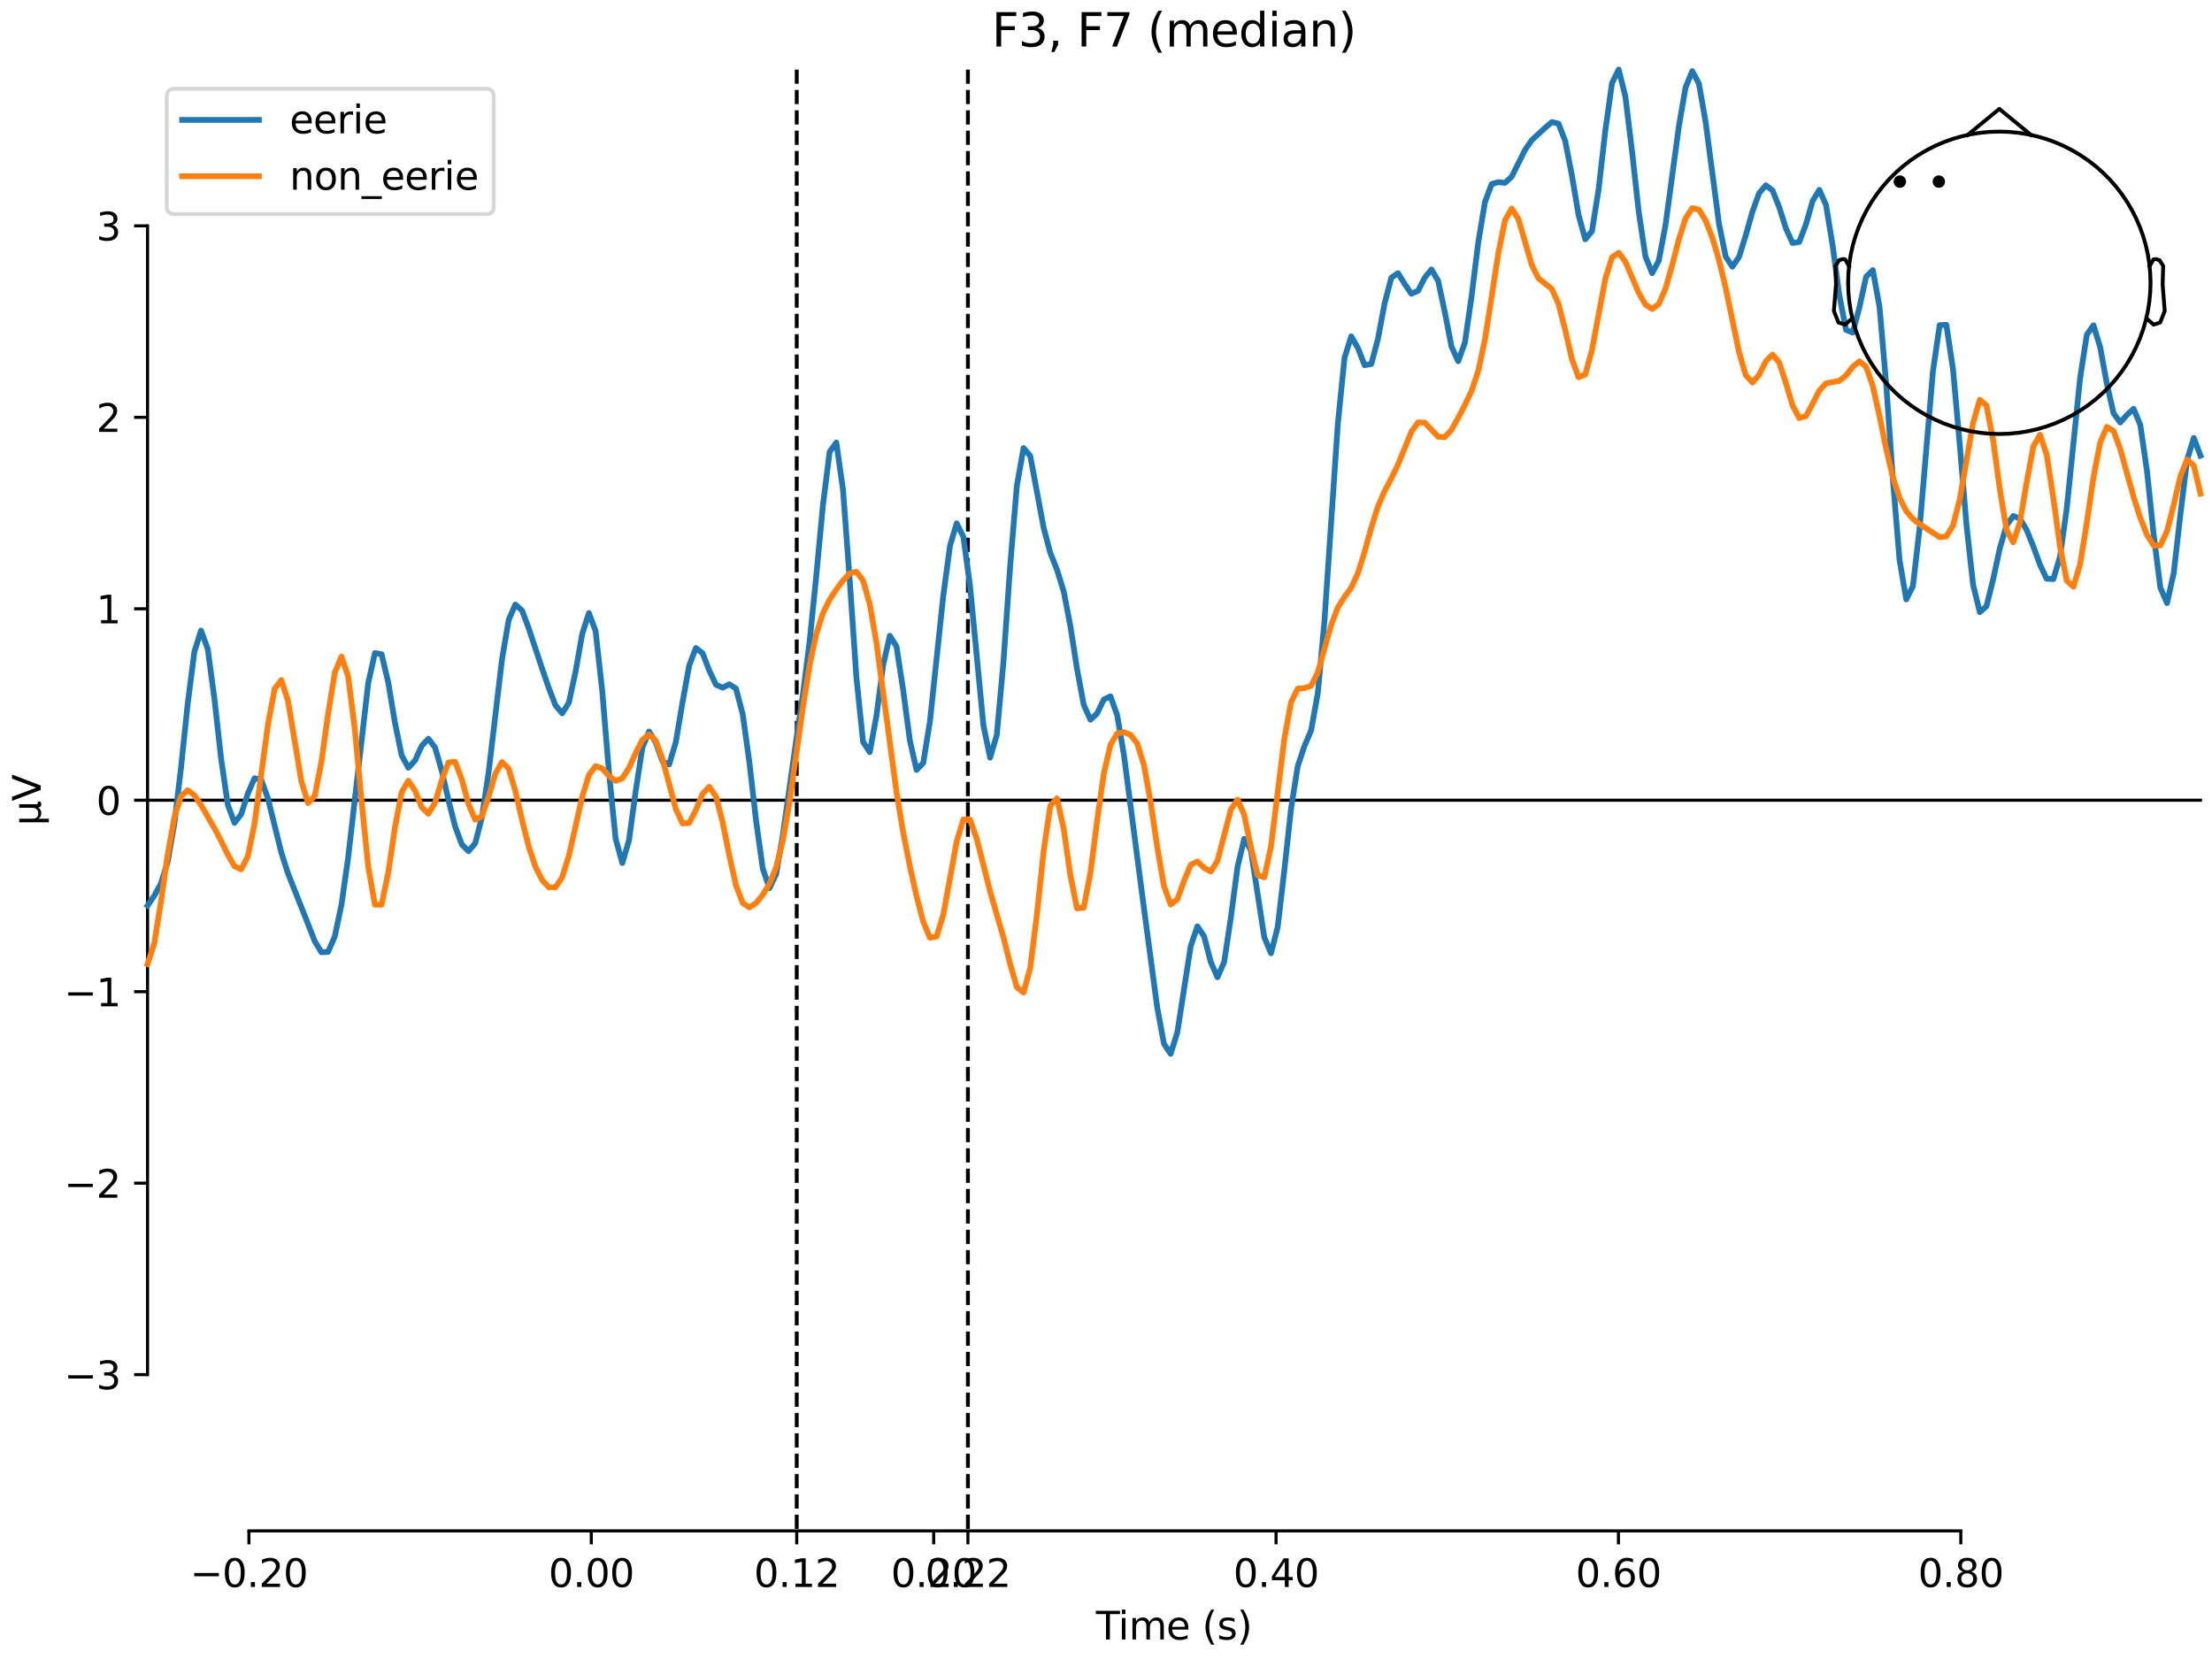 <?xml version="1.0" encoding="utf-8" standalone="no"?>
<!DOCTYPE svg PUBLIC "-//W3C//DTD SVG 1.1//EN"
  "http://www.w3.org/Graphics/SVG/1.1/DTD/svg11.dtd">
<svg xmlns:xlink="http://www.w3.org/1999/xlink" width="576pt" height="432pt" viewBox="0 0 576 432" xmlns="http://www.w3.org/2000/svg" version="1.1">
 <defs>
  <style type="text/css">*{stroke-linejoin: round; stroke-linecap: butt}</style>
 </defs>
 <g id="figure_1">
  <g id="patch_1">
   <path d="M 0 432 
L 576 432 
L 576 0 
L 0 0 
z
" style="fill: #ffffff"/>
  </g>
  <g id="axes_1">
   <g id="patch_2">
    <path d="M 38.421 398.644 
L 573 398.644 
L 573 18.118 
L 38.421 18.118 
L 38.421 398.644 
z
" style="fill: none; opacity: 0"/>
   </g>
   <g id="patch_3">
    <path d="M 38.421 357.949 
L 38.421 58.813 
" style="fill: none; stroke: #000000; stroke-width: 0.8; stroke-linejoin: miter; stroke-linecap: square"/>
   </g>
   <g id="LineCollection_1">
    <path d="M 207.466 18.118 
L 207.466 398.644 
" clip-path="url(#p94277543de)" style="fill: none; stroke-dasharray: 3.7,1.6; stroke-dashoffset: 0; stroke: #000000"/>
    <path d="M 252.043 18.118 
L 252.043 398.644 
" clip-path="url(#p94277543de)" style="fill: none; stroke-dasharray: 3.7,1.6; stroke-dashoffset: 0; stroke: #000000"/>
   </g>
   <g id="matplotlib.axis_1">
    <g id="xtick_1">
     <g id="line2d_1">
      <defs>
       <path id="mb643b3d553" d="M 0 0 
L 0 3.5 
" style="stroke: #000000; stroke-width: 0.8"/>
      </defs>
      <g>
       <use xlink:href="#mb643b3d553" x="64.819" y="398.644" style="stroke: #000000; stroke-width: 0.8"/>
      </g>
     </g>
     <g id="text_1">
      <!-- −0.20 -->
      <g transform="translate(49.496 413.242) scale(0.1 -0.1)">
       <defs>
        <path id="DejaVuSans-2212" d="M 678 2272 
L 4684 2272 
L 4684 1741 
L 678 1741 
L 678 2272 
z
" transform="scale(0.016)"/>
        <path id="DejaVuSans-30" d="M 2034 4250 
Q 1547 4250 1301 3770 
Q 1056 3291 1056 2328 
Q 1056 1369 1301 889 
Q 1547 409 2034 409 
Q 2525 409 2770 889 
Q 3016 1369 3016 2328 
Q 3016 3291 2770 3770 
Q 2525 4250 2034 4250 
z
M 2034 4750 
Q 2819 4750 3233 4129 
Q 3647 3509 3647 2328 
Q 3647 1150 3233 529 
Q 2819 -91 2034 -91 
Q 1250 -91 836 529 
Q 422 1150 422 2328 
Q 422 3509 836 4129 
Q 1250 4750 2034 4750 
z
" transform="scale(0.016)"/>
        <path id="DejaVuSans-2e" d="M 684 794 
L 1344 794 
L 1344 0 
L 684 0 
L 684 794 
z
" transform="scale(0.016)"/>
        <path id="DejaVuSans-32" d="M 1228 531 
L 3431 531 
L 3431 0 
L 469 0 
L 469 531 
Q 828 903 1448 1529 
Q 2069 2156 2228 2338 
Q 2531 2678 2651 2914 
Q 2772 3150 2772 3378 
Q 2772 3750 2511 3984 
Q 2250 4219 1831 4219 
Q 1534 4219 1204 4116 
Q 875 4013 500 3803 
L 500 4441 
Q 881 4594 1212 4672 
Q 1544 4750 1819 4750 
Q 2544 4750 2975 4387 
Q 3406 4025 3406 3419 
Q 3406 3131 3298 2873 
Q 3191 2616 2906 2266 
Q 2828 2175 2409 1742 
Q 1991 1309 1228 531 
z
" transform="scale(0.016)"/>
       </defs>
       <use xlink:href="#DejaVuSans-2212"/>
       <use xlink:href="#DejaVuSans-30" transform="translate(83.789 0)"/>
       <use xlink:href="#DejaVuSans-2e" transform="translate(147.412 0)"/>
       <use xlink:href="#DejaVuSans-32" transform="translate(179.199 0)"/>
       <use xlink:href="#DejaVuSans-30" transform="translate(242.822 0)"/>
      </g>
     </g>
    </g>
    <g id="xtick_2">
     <g id="line2d_2">
      <g>
       <use xlink:href="#mb643b3d553" x="153.973" y="398.644" style="stroke: #000000; stroke-width: 0.8"/>
      </g>
     </g>
     <g id="text_2">
      <!-- 0.00 -->
      <g transform="translate(142.84 413.242) scale(0.1 -0.1)">
       <use xlink:href="#DejaVuSans-30"/>
       <use xlink:href="#DejaVuSans-2e" transform="translate(63.623 0)"/>
       <use xlink:href="#DejaVuSans-30" transform="translate(95.41 0)"/>
       <use xlink:href="#DejaVuSans-30" transform="translate(159.033 0)"/>
      </g>
     </g>
    </g>
    <g id="xtick_3">
     <g id="line2d_3">
      <g>
       <use xlink:href="#mb643b3d553" x="207.466" y="398.644" style="stroke: #000000; stroke-width: 0.8"/>
      </g>
     </g>
     <g id="text_3">
      <!-- 0.12 -->
      <g transform="translate(196.333 413.242) scale(0.1 -0.1)">
       <defs>
        <path id="DejaVuSans-31" d="M 794 531 
L 1825 531 
L 1825 4091 
L 703 3866 
L 703 4441 
L 1819 4666 
L 2450 4666 
L 2450 531 
L 3481 531 
L 3481 0 
L 794 0 
L 794 531 
z
" transform="scale(0.016)"/>
       </defs>
       <use xlink:href="#DejaVuSans-30"/>
       <use xlink:href="#DejaVuSans-2e" transform="translate(63.623 0)"/>
       <use xlink:href="#DejaVuSans-31" transform="translate(95.41 0)"/>
       <use xlink:href="#DejaVuSans-32" transform="translate(159.033 0)"/>
      </g>
     </g>
    </g>
    <g id="xtick_4">
     <g id="line2d_4">
      <g>
       <use xlink:href="#mb643b3d553" x="243.128" y="398.644" style="stroke: #000000; stroke-width: 0.8"/>
      </g>
     </g>
     <g id="text_4">
      <!-- 0.20 -->
      <g transform="translate(231.995 413.242) scale(0.1 -0.1)">
       <use xlink:href="#DejaVuSans-30"/>
       <use xlink:href="#DejaVuSans-2e" transform="translate(63.623 0)"/>
       <use xlink:href="#DejaVuSans-32" transform="translate(95.41 0)"/>
       <use xlink:href="#DejaVuSans-30" transform="translate(159.033 0)"/>
      </g>
     </g>
    </g>
    <g id="xtick_5">
     <g id="line2d_5">
      <g>
       <use xlink:href="#mb643b3d553" x="252.043" y="398.644" style="stroke: #000000; stroke-width: 0.8"/>
      </g>
     </g>
     <g id="text_5">
      <!-- 0.22 -->
      <g transform="translate(240.91 413.242) scale(0.1 -0.1)">
       <use xlink:href="#DejaVuSans-30"/>
       <use xlink:href="#DejaVuSans-2e" transform="translate(63.623 0)"/>
       <use xlink:href="#DejaVuSans-32" transform="translate(95.41 0)"/>
       <use xlink:href="#DejaVuSans-32" transform="translate(159.033 0)"/>
      </g>
     </g>
    </g>
    <g id="xtick_6">
     <g id="line2d_6">
      <g>
       <use xlink:href="#mb643b3d553" x="332.282" y="398.644" style="stroke: #000000; stroke-width: 0.8"/>
      </g>
     </g>
     <g id="text_6">
      <!-- 0.40 -->
      <g transform="translate(321.15 413.242) scale(0.1 -0.1)">
       <defs>
        <path id="DejaVuSans-34" d="M 2419 4116 
L 825 1625 
L 2419 1625 
L 2419 4116 
z
M 2253 4666 
L 3047 4666 
L 3047 1625 
L 3713 1625 
L 3713 1100 
L 3047 1100 
L 3047 0 
L 2419 0 
L 2419 1100 
L 313 1100 
L 313 1709 
L 2253 4666 
z
" transform="scale(0.016)"/>
       </defs>
       <use xlink:href="#DejaVuSans-30"/>
       <use xlink:href="#DejaVuSans-2e" transform="translate(63.623 0)"/>
       <use xlink:href="#DejaVuSans-34" transform="translate(95.41 0)"/>
       <use xlink:href="#DejaVuSans-30" transform="translate(159.033 0)"/>
      </g>
     </g>
    </g>
    <g id="xtick_7">
     <g id="line2d_7">
      <g>
       <use xlink:href="#mb643b3d553" x="421.437" y="398.644" style="stroke: #000000; stroke-width: 0.8"/>
      </g>
     </g>
     <g id="text_7">
      <!-- 0.60 -->
      <g transform="translate(410.304 413.242) scale(0.1 -0.1)">
       <defs>
        <path id="DejaVuSans-36" d="M 2113 2584 
Q 1688 2584 1439 2293 
Q 1191 2003 1191 1497 
Q 1191 994 1439 701 
Q 1688 409 2113 409 
Q 2538 409 2786 701 
Q 3034 994 3034 1497 
Q 3034 2003 2786 2293 
Q 2538 2584 2113 2584 
z
M 3366 4563 
L 3366 3988 
Q 3128 4100 2886 4159 
Q 2644 4219 2406 4219 
Q 1781 4219 1451 3797 
Q 1122 3375 1075 2522 
Q 1259 2794 1537 2939 
Q 1816 3084 2150 3084 
Q 2853 3084 3261 2657 
Q 3669 2231 3669 1497 
Q 3669 778 3244 343 
Q 2819 -91 2113 -91 
Q 1303 -91 875 529 
Q 447 1150 447 2328 
Q 447 3434 972 4092 
Q 1497 4750 2381 4750 
Q 2619 4750 2861 4703 
Q 3103 4656 3366 4563 
z
" transform="scale(0.016)"/>
       </defs>
       <use xlink:href="#DejaVuSans-30"/>
       <use xlink:href="#DejaVuSans-2e" transform="translate(63.623 0)"/>
       <use xlink:href="#DejaVuSans-36" transform="translate(95.41 0)"/>
       <use xlink:href="#DejaVuSans-30" transform="translate(159.033 0)"/>
      </g>
     </g>
    </g>
    <g id="xtick_8">
     <g id="line2d_8">
      <g>
       <use xlink:href="#mb643b3d553" x="510.592" y="398.644" style="stroke: #000000; stroke-width: 0.8"/>
      </g>
     </g>
     <g id="text_8">
      <!-- 0.80 -->
      <g transform="translate(499.459 413.242) scale(0.1 -0.1)">
       <defs>
        <path id="DejaVuSans-38" d="M 2034 2216 
Q 1584 2216 1326 1975 
Q 1069 1734 1069 1313 
Q 1069 891 1326 650 
Q 1584 409 2034 409 
Q 2484 409 2743 651 
Q 3003 894 3003 1313 
Q 3003 1734 2745 1975 
Q 2488 2216 2034 2216 
z
M 1403 2484 
Q 997 2584 770 2862 
Q 544 3141 544 3541 
Q 544 4100 942 4425 
Q 1341 4750 2034 4750 
Q 2731 4750 3128 4425 
Q 3525 4100 3525 3541 
Q 3525 3141 3298 2862 
Q 3072 2584 2669 2484 
Q 3125 2378 3379 2068 
Q 3634 1759 3634 1313 
Q 3634 634 3220 271 
Q 2806 -91 2034 -91 
Q 1263 -91 848 271 
Q 434 634 434 1313 
Q 434 1759 690 2068 
Q 947 2378 1403 2484 
z
M 1172 3481 
Q 1172 3119 1398 2916 
Q 1625 2713 2034 2713 
Q 2441 2713 2670 2916 
Q 2900 3119 2900 3481 
Q 2900 3844 2670 4047 
Q 2441 4250 2034 4250 
Q 1625 4250 1398 4047 
Q 1172 3844 1172 3481 
z
" transform="scale(0.016)"/>
       </defs>
       <use xlink:href="#DejaVuSans-30"/>
       <use xlink:href="#DejaVuSans-2e" transform="translate(63.623 0)"/>
       <use xlink:href="#DejaVuSans-38" transform="translate(95.41 0)"/>
       <use xlink:href="#DejaVuSans-30" transform="translate(159.033 0)"/>
      </g>
     </g>
    </g>
    <g id="text_9">
     <!-- Time (s) -->
     <g transform="translate(285.381 426.92) scale(0.1 -0.1)">
      <defs>
       <path id="DejaVuSans-54" d="M -19 4666 
L 3928 4666 
L 3928 4134 
L 2272 4134 
L 2272 0 
L 1638 0 
L 1638 4134 
L -19 4134 
L -19 4666 
z
" transform="scale(0.016)"/>
       <path id="DejaVuSans-69" d="M 603 3500 
L 1178 3500 
L 1178 0 
L 603 0 
L 603 3500 
z
M 603 4863 
L 1178 4863 
L 1178 4134 
L 603 4134 
L 603 4863 
z
" transform="scale(0.016)"/>
       <path id="DejaVuSans-6d" d="M 3328 2828 
Q 3544 3216 3844 3400 
Q 4144 3584 4550 3584 
Q 5097 3584 5394 3201 
Q 5691 2819 5691 2113 
L 5691 0 
L 5113 0 
L 5113 2094 
Q 5113 2597 4934 2840 
Q 4756 3084 4391 3084 
Q 3944 3084 3684 2787 
Q 3425 2491 3425 1978 
L 3425 0 
L 2847 0 
L 2847 2094 
Q 2847 2600 2669 2842 
Q 2491 3084 2119 3084 
Q 1678 3084 1418 2786 
Q 1159 2488 1159 1978 
L 1159 0 
L 581 0 
L 581 3500 
L 1159 3500 
L 1159 2956 
Q 1356 3278 1631 3431 
Q 1906 3584 2284 3584 
Q 2666 3584 2933 3390 
Q 3200 3197 3328 2828 
z
" transform="scale(0.016)"/>
       <path id="DejaVuSans-65" d="M 3597 1894 
L 3597 1613 
L 953 1613 
Q 991 1019 1311 708 
Q 1631 397 2203 397 
Q 2534 397 2845 478 
Q 3156 559 3463 722 
L 3463 178 
Q 3153 47 2828 -22 
Q 2503 -91 2169 -91 
Q 1331 -91 842 396 
Q 353 884 353 1716 
Q 353 2575 817 3079 
Q 1281 3584 2069 3584 
Q 2775 3584 3186 3129 
Q 3597 2675 3597 1894 
z
M 3022 2063 
Q 3016 2534 2758 2815 
Q 2500 3097 2075 3097 
Q 1594 3097 1305 2825 
Q 1016 2553 972 2059 
L 3022 2063 
z
" transform="scale(0.016)"/>
       <path id="DejaVuSans-20" transform="scale(0.016)"/>
       <path id="DejaVuSans-28" d="M 1984 4856 
Q 1566 4138 1362 3434 
Q 1159 2731 1159 2009 
Q 1159 1288 1364 580 
Q 1569 -128 1984 -844 
L 1484 -844 
Q 1016 -109 783 600 
Q 550 1309 550 2009 
Q 550 2706 781 3412 
Q 1013 4119 1484 4856 
L 1984 4856 
z
" transform="scale(0.016)"/>
       <path id="DejaVuSans-73" d="M 2834 3397 
L 2834 2853 
Q 2591 2978 2328 3040 
Q 2066 3103 1784 3103 
Q 1356 3103 1142 2972 
Q 928 2841 928 2578 
Q 928 2378 1081 2264 
Q 1234 2150 1697 2047 
L 1894 2003 
Q 2506 1872 2764 1633 
Q 3022 1394 3022 966 
Q 3022 478 2636 193 
Q 2250 -91 1575 -91 
Q 1294 -91 989 -36 
Q 684 19 347 128 
L 347 722 
Q 666 556 975 473 
Q 1284 391 1588 391 
Q 1994 391 2212 530 
Q 2431 669 2431 922 
Q 2431 1156 2273 1281 
Q 2116 1406 1581 1522 
L 1381 1569 
Q 847 1681 609 1914 
Q 372 2147 372 2553 
Q 372 3047 722 3315 
Q 1072 3584 1716 3584 
Q 2034 3584 2315 3537 
Q 2597 3491 2834 3397 
z
" transform="scale(0.016)"/>
       <path id="DejaVuSans-29" d="M 513 4856 
L 1013 4856 
Q 1481 4119 1714 3412 
Q 1947 2706 1947 2009 
Q 1947 1309 1714 600 
Q 1481 -109 1013 -844 
L 513 -844 
Q 928 -128 1133 580 
Q 1338 1288 1338 2009 
Q 1338 2731 1133 3434 
Q 928 4138 513 4856 
z
" transform="scale(0.016)"/>
      </defs>
      <use xlink:href="#DejaVuSans-54"/>
      <use xlink:href="#DejaVuSans-69" transform="translate(57.959 0)"/>
      <use xlink:href="#DejaVuSans-6d" transform="translate(85.742 0)"/>
      <use xlink:href="#DejaVuSans-65" transform="translate(183.154 0)"/>
      <use xlink:href="#DejaVuSans-20" transform="translate(244.678 0)"/>
      <use xlink:href="#DejaVuSans-28" transform="translate(276.465 0)"/>
      <use xlink:href="#DejaVuSans-73" transform="translate(315.479 0)"/>
      <use xlink:href="#DejaVuSans-29" transform="translate(367.578 0)"/>
     </g>
    </g>
   </g>
   <g id="matplotlib.axis_2">
    <g id="ytick_1">
     <g id="line2d_9">
      <defs>
       <path id="m85f569d3a5" d="M 0 0 
L -3.5 0 
" style="stroke: #000000; stroke-width: 0.8"/>
      </defs>
      <g>
       <use xlink:href="#m85f569d3a5" x="38.421" y="357.949" style="stroke: #000000; stroke-width: 0.8"/>
      </g>
     </g>
     <g id="text_10">
      <!-- −3 -->
      <g transform="translate(16.678 361.748) scale(0.1 -0.1)">
       <defs>
        <path id="DejaVuSans-33" d="M 2597 2516 
Q 3050 2419 3304 2112 
Q 3559 1806 3559 1356 
Q 3559 666 3084 287 
Q 2609 -91 1734 -91 
Q 1441 -91 1130 -33 
Q 819 25 488 141 
L 488 750 
Q 750 597 1062 519 
Q 1375 441 1716 441 
Q 2309 441 2620 675 
Q 2931 909 2931 1356 
Q 2931 1769 2642 2001 
Q 2353 2234 1838 2234 
L 1294 2234 
L 1294 2753 
L 1863 2753 
Q 2328 2753 2575 2939 
Q 2822 3125 2822 3475 
Q 2822 3834 2567 4026 
Q 2313 4219 1838 4219 
Q 1578 4219 1281 4162 
Q 984 4106 628 3988 
L 628 4550 
Q 988 4650 1302 4700 
Q 1616 4750 1894 4750 
Q 2613 4750 3031 4423 
Q 3450 4097 3450 3541 
Q 3450 3153 3228 2886 
Q 3006 2619 2597 2516 
z
" transform="scale(0.016)"/>
       </defs>
       <use xlink:href="#DejaVuSans-2212"/>
       <use xlink:href="#DejaVuSans-33" transform="translate(83.789 0)"/>
      </g>
     </g>
    </g>
    <g id="ytick_2">
     <g id="line2d_10">
      <g>
       <use xlink:href="#m85f569d3a5" x="38.421" y="308.093" style="stroke: #000000; stroke-width: 0.8"/>
      </g>
     </g>
     <g id="text_11">
      <!-- −2 -->
      <g transform="translate(16.678 311.892) scale(0.1 -0.1)">
       <use xlink:href="#DejaVuSans-2212"/>
       <use xlink:href="#DejaVuSans-32" transform="translate(83.789 0)"/>
      </g>
     </g>
    </g>
    <g id="ytick_3">
     <g id="line2d_11">
      <g>
       <use xlink:href="#m85f569d3a5" x="38.421" y="258.237" style="stroke: #000000; stroke-width: 0.8"/>
      </g>
     </g>
     <g id="text_12">
      <!-- −1 -->
      <g transform="translate(16.678 262.036) scale(0.1 -0.1)">
       <use xlink:href="#DejaVuSans-2212"/>
       <use xlink:href="#DejaVuSans-31" transform="translate(83.789 0)"/>
      </g>
     </g>
    </g>
    <g id="ytick_4">
     <g id="line2d_12">
      <g>
       <use xlink:href="#m85f569d3a5" x="38.421" y="208.381" style="stroke: #000000; stroke-width: 0.8"/>
      </g>
     </g>
     <g id="text_13">
      <!-- 0 -->
      <g transform="translate(25.058 212.18) scale(0.1 -0.1)">
       <use xlink:href="#DejaVuSans-30"/>
      </g>
     </g>
    </g>
    <g id="ytick_5">
     <g id="line2d_13">
      <g>
       <use xlink:href="#m85f569d3a5" x="38.421" y="158.525" style="stroke: #000000; stroke-width: 0.8"/>
      </g>
     </g>
     <g id="text_14">
      <!-- 1 -->
      <g transform="translate(25.058 162.324) scale(0.1 -0.1)">
       <use xlink:href="#DejaVuSans-31"/>
      </g>
     </g>
    </g>
    <g id="ytick_6">
     <g id="line2d_14">
      <g>
       <use xlink:href="#m85f569d3a5" x="38.421" y="108.669" style="stroke: #000000; stroke-width: 0.8"/>
      </g>
     </g>
     <g id="text_15">
      <!-- 2 -->
      <g transform="translate(25.058 112.468) scale(0.1 -0.1)">
       <use xlink:href="#DejaVuSans-32"/>
      </g>
     </g>
    </g>
    <g id="ytick_7">
     <g id="line2d_15">
      <g>
       <use xlink:href="#m85f569d3a5" x="38.421" y="58.813" style="stroke: #000000; stroke-width: 0.8"/>
      </g>
     </g>
     <g id="text_16">
      <!-- 3 -->
      <g transform="translate(25.058 62.612) scale(0.1 -0.1)">
       <use xlink:href="#DejaVuSans-33"/>
      </g>
     </g>
    </g>
    <g id="text_17">
     <!-- µV -->
     <g transform="translate(10.599 214.982) rotate(-90) scale(0.1 -0.1)">
      <defs>
       <path id="DejaVuSans-b5" d="M 544 -1331 
L 544 3500 
L 1119 3500 
L 1119 1325 
Q 1119 872 1334 640 
Q 1550 409 1972 409 
Q 2434 409 2667 671 
Q 2900 934 2900 1459 
L 2900 3500 
L 3475 3500 
L 3475 806 
Q 3475 619 3529 530 
Q 3584 441 3700 441 
Q 3728 441 3778 458 
Q 3828 475 3916 513 
L 3916 50 
Q 3788 -22 3673 -56 
Q 3559 -91 3450 -91 
Q 3234 -91 3106 31 
Q 2978 153 2931 403 
Q 2775 156 2548 32 
Q 2322 -91 2016 -91 
Q 1697 -91 1473 31 
Q 1250 153 1119 397 
L 1119 -1331 
L 544 -1331 
z
" transform="scale(0.016)"/>
       <path id="DejaVuSans-56" d="M 1831 0 
L 50 4666 
L 709 4666 
L 2188 738 
L 3669 4666 
L 4325 4666 
L 2547 0 
L 1831 0 
z
" transform="scale(0.016)"/>
      </defs>
      <use xlink:href="#DejaVuSans-b5"/>
      <use xlink:href="#DejaVuSans-56" transform="translate(63.623 0)"/>
     </g>
    </g>
   </g>
   <g id="patch_4">
    <path d="M 64.819 398.644 
L 510.592 398.644 
" style="fill: none; stroke: #000000; stroke-width: 0.8; stroke-linejoin: miter; stroke-linecap: square"/>
   </g>
   <g id="patch_5">
    <path d="M 38.421 208.381 
L 573 208.381 
" style="fill: none; stroke: #000000; stroke-width: 0.8; stroke-linejoin: miter; stroke-linecap: square"/>
   </g>
   <g id="text_18">
    <!-- F3, F7 (median) -->
    <g transform="translate(258.279 12.118) scale(0.12 -0.12)">
     <defs>
      <path id="DejaVuSans-46" d="M 628 4666 
L 3309 4666 
L 3309 4134 
L 1259 4134 
L 1259 2759 
L 3109 2759 
L 3109 2228 
L 1259 2228 
L 1259 0 
L 628 0 
L 628 4666 
z
" transform="scale(0.016)"/>
      <path id="DejaVuSans-2c" d="M 750 794 
L 1409 794 
L 1409 256 
L 897 -744 
L 494 -744 
L 750 256 
L 750 794 
z
" transform="scale(0.016)"/>
      <path id="DejaVuSans-37" d="M 525 4666 
L 3525 4666 
L 3525 4397 
L 1831 0 
L 1172 0 
L 2766 4134 
L 525 4134 
L 525 4666 
z
" transform="scale(0.016)"/>
      <path id="DejaVuSans-64" d="M 2906 2969 
L 2906 4863 
L 3481 4863 
L 3481 0 
L 2906 0 
L 2906 525 
Q 2725 213 2448 61 
Q 2172 -91 1784 -91 
Q 1150 -91 751 415 
Q 353 922 353 1747 
Q 353 2572 751 3078 
Q 1150 3584 1784 3584 
Q 2172 3584 2448 3432 
Q 2725 3281 2906 2969 
z
M 947 1747 
Q 947 1113 1208 752 
Q 1469 391 1925 391 
Q 2381 391 2643 752 
Q 2906 1113 2906 1747 
Q 2906 2381 2643 2742 
Q 2381 3103 1925 3103 
Q 1469 3103 1208 2742 
Q 947 2381 947 1747 
z
" transform="scale(0.016)"/>
      <path id="DejaVuSans-61" d="M 2194 1759 
Q 1497 1759 1228 1600 
Q 959 1441 959 1056 
Q 959 750 1161 570 
Q 1363 391 1709 391 
Q 2188 391 2477 730 
Q 2766 1069 2766 1631 
L 2766 1759 
L 2194 1759 
z
M 3341 1997 
L 3341 0 
L 2766 0 
L 2766 531 
Q 2569 213 2275 61 
Q 1981 -91 1556 -91 
Q 1019 -91 701 211 
Q 384 513 384 1019 
Q 384 1609 779 1909 
Q 1175 2209 1959 2209 
L 2766 2209 
L 2766 2266 
Q 2766 2663 2505 2880 
Q 2244 3097 1772 3097 
Q 1472 3097 1187 3025 
Q 903 2953 641 2809 
L 641 3341 
Q 956 3463 1253 3523 
Q 1550 3584 1831 3584 
Q 2591 3584 2966 3190 
Q 3341 2797 3341 1997 
z
" transform="scale(0.016)"/>
      <path id="DejaVuSans-6e" d="M 3513 2113 
L 3513 0 
L 2938 0 
L 2938 2094 
Q 2938 2591 2744 2837 
Q 2550 3084 2163 3084 
Q 1697 3084 1428 2787 
Q 1159 2491 1159 1978 
L 1159 0 
L 581 0 
L 581 3500 
L 1159 3500 
L 1159 2956 
Q 1366 3272 1645 3428 
Q 1925 3584 2291 3584 
Q 2894 3584 3203 3211 
Q 3513 2838 3513 2113 
z
" transform="scale(0.016)"/>
     </defs>
     <use xlink:href="#DejaVuSans-46"/>
     <use xlink:href="#DejaVuSans-33" transform="translate(57.52 0)"/>
     <use xlink:href="#DejaVuSans-2c" transform="translate(121.143 0)"/>
     <use xlink:href="#DejaVuSans-20" transform="translate(152.93 0)"/>
     <use xlink:href="#DejaVuSans-46" transform="translate(184.717 0)"/>
     <use xlink:href="#DejaVuSans-37" transform="translate(242.236 0)"/>
     <use xlink:href="#DejaVuSans-20" transform="translate(305.859 0)"/>
     <use xlink:href="#DejaVuSans-28" transform="translate(337.646 0)"/>
     <use xlink:href="#DejaVuSans-6d" transform="translate(376.66 0)"/>
     <use xlink:href="#DejaVuSans-65" transform="translate(474.072 0)"/>
     <use xlink:href="#DejaVuSans-64" transform="translate(535.596 0)"/>
     <use xlink:href="#DejaVuSans-69" transform="translate(599.072 0)"/>
     <use xlink:href="#DejaVuSans-61" transform="translate(626.855 0)"/>
     <use xlink:href="#DejaVuSans-6e" transform="translate(688.135 0)"/>
     <use xlink:href="#DejaVuSans-29" transform="translate(751.514 0)"/>
    </g>
   </g>
   <g id="legend_1">
    <g id="patch_6">
     <path d="M 45.421 55.753 
L 126.563 55.753 
Q 128.563 55.753 128.563 53.753 
L 128.563 25.118 
Q 128.563 23.118 126.563 23.118 
L 45.421 23.118 
Q 43.421 23.118 43.421 25.118 
L 43.421 53.753 
Q 43.421 55.753 45.421 55.753 
z
" style="fill: #ffffff; opacity: 0.8; stroke: #cccccc; stroke-linejoin: miter"/>
    </g>
    <g id="line2d_16">
     <path d="M 47.421 31.217 
L 57.421 31.217 
L 67.421 31.217 
" style="fill: none; stroke: #1f77b4; stroke-width: 1.5; stroke-linecap: square"/>
    </g>
    <g id="text_19">
     <!-- eerie -->
     <g transform="translate(75.421 34.717) scale(0.1 -0.1)">
      <defs>
       <path id="DejaVuSans-72" d="M 2631 2963 
Q 2534 3019 2420 3045 
Q 2306 3072 2169 3072 
Q 1681 3072 1420 2755 
Q 1159 2438 1159 1844 
L 1159 0 
L 581 0 
L 581 3500 
L 1159 3500 
L 1159 2956 
Q 1341 3275 1631 3429 
Q 1922 3584 2338 3584 
Q 2397 3584 2469 3576 
Q 2541 3569 2628 3553 
L 2631 2963 
z
" transform="scale(0.016)"/>
      </defs>
      <use xlink:href="#DejaVuSans-65"/>
      <use xlink:href="#DejaVuSans-65" transform="translate(61.523 0)"/>
      <use xlink:href="#DejaVuSans-72" transform="translate(123.047 0)"/>
      <use xlink:href="#DejaVuSans-69" transform="translate(164.16 0)"/>
      <use xlink:href="#DejaVuSans-65" transform="translate(191.943 0)"/>
     </g>
    </g>
    <g id="line2d_17">
     <path d="M 47.421 45.895 
L 57.421 45.895 
L 67.421 45.895 
" style="fill: none; stroke: #ff7f0e; stroke-width: 1.5; stroke-linecap: square"/>
    </g>
    <g id="text_20">
     <!-- non_eerie -->
     <g transform="translate(75.421 49.395) scale(0.1 -0.1)">
      <defs>
       <path id="DejaVuSans-6f" d="M 1959 3097 
Q 1497 3097 1228 2736 
Q 959 2375 959 1747 
Q 959 1119 1226 758 
Q 1494 397 1959 397 
Q 2419 397 2687 759 
Q 2956 1122 2956 1747 
Q 2956 2369 2687 2733 
Q 2419 3097 1959 3097 
z
M 1959 3584 
Q 2709 3584 3137 3096 
Q 3566 2609 3566 1747 
Q 3566 888 3137 398 
Q 2709 -91 1959 -91 
Q 1206 -91 779 398 
Q 353 888 353 1747 
Q 353 2609 779 3096 
Q 1206 3584 1959 3584 
z
" transform="scale(0.016)"/>
       <path id="DejaVuSans-5f" d="M 3263 -1063 
L 3263 -1509 
L -63 -1509 
L -63 -1063 
L 3263 -1063 
z
" transform="scale(0.016)"/>
      </defs>
      <use xlink:href="#DejaVuSans-6e"/>
      <use xlink:href="#DejaVuSans-6f" transform="translate(63.379 0)"/>
      <use xlink:href="#DejaVuSans-6e" transform="translate(124.561 0)"/>
      <use xlink:href="#DejaVuSans-5f" transform="translate(187.939 0)"/>
      <use xlink:href="#DejaVuSans-65" transform="translate(237.939 0)"/>
      <use xlink:href="#DejaVuSans-65" transform="translate(299.463 0)"/>
      <use xlink:href="#DejaVuSans-72" transform="translate(360.986 0)"/>
      <use xlink:href="#DejaVuSans-69" transform="translate(402.1 0)"/>
      <use xlink:href="#DejaVuSans-65" transform="translate(429.883 0)"/>
     </g>
    </g>
   </g>
   <g id="line2d_18">
    <path d="M 38.421 235.809 
L 40.162 233.281 
L 41.903 230.047 
L 43.644 224.505 
L 45.386 214.601 
L 47.127 199.988 
L 48.868 183.356 
L 50.61 169.739 
L 52.351 164.197 
L 54.092 168.97 
L 55.834 181.934 
L 57.575 197.528 
L 59.316 209.551 
L 61.057 214.267 
L 62.799 212.042 
L 64.54 206.636 
L 66.281 202.651 
L 68.023 203.055 
L 69.764 207.902 
L 73.247 221.964 
L 74.988 227.419 
L 80.212 240.613 
L 81.953 245.077 
L 83.694 247.967 
L 85.436 247.868 
L 87.177 243.854 
L 88.918 235.603 
L 90.66 223.337 
L 95.883 177.88 
L 97.625 170.07 
L 99.366 170.36 
L 101.107 177.748 
L 102.849 188.21 
L 104.59 196.703 
L 106.331 199.919 
L 108.073 198.034 
L 109.814 194.222 
L 111.555 192.36 
L 113.296 194.662 
L 115.038 200.721 
L 116.779 208.341 
L 118.52 215.216 
L 120.262 219.908 
L 122.003 221.641 
L 123.744 219.595 
L 125.486 212.822 
L 127.227 201.157 
L 130.709 171.798 
L 132.451 161.476 
L 134.192 157.418 
L 135.933 158.959 
L 137.675 163.595 
L 141.157 174.079 
L 142.899 179.123 
L 144.64 183.659 
L 146.381 185.758 
L 148.122 183.008 
L 149.864 174.987 
L 151.605 165.079 
L 153.346 159.634 
L 155.088 164.314 
L 156.829 179.947 
L 158.57 201.022 
L 160.312 218.414 
L 162.053 224.735 
L 163.794 218.783 
L 165.535 205.993 
L 167.277 194.648 
L 169.018 190.477 
L 170.759 193.37 
L 172.501 198.236 
L 174.242 199.076 
L 175.983 193.232 
L 177.725 182.913 
L 179.466 173.286 
L 181.207 168.735 
L 182.948 170.093 
L 184.69 174.6 
L 186.431 178.295 
L 188.172 179.068 
L 189.914 178.173 
L 191.655 179.323 
L 193.396 185.934 
L 195.138 198.468 
L 196.879 213.683 
L 198.62 226.167 
L 200.361 231.268 
L 202.103 227.608 
L 203.844 217.499 
L 207.327 192.788 
L 209.068 180.919 
L 210.809 167.158 
L 212.551 150.019 
L 214.292 131.548 
L 216.033 117.664 
L 217.774 115.236 
L 219.516 127.485 
L 221.257 150.926 
L 222.998 176.284 
L 224.74 193.171 
L 226.481 195.859 
L 228.222 186.435 
L 229.964 173.218 
L 231.705 165.553 
L 233.446 168.343 
L 235.187 179.691 
L 236.929 192.834 
L 238.67 200.494 
L 240.411 198.657 
L 242.153 187.847 
L 245.635 155.085 
L 247.377 142.118 
L 249.118 136.273 
L 250.859 139.78 
L 252.6 152.635 
L 256.083 188.916 
L 257.824 197.294 
L 259.566 191.373 
L 261.307 172.272 
L 263.048 147.349 
L 264.79 126.477 
L 266.531 116.67 
L 268.272 118.709 
L 271.755 137.394 
L 273.496 143.975 
L 275.237 148.359 
L 276.979 153.958 
L 278.72 163.012 
L 280.461 174.211 
L 282.203 183.52 
L 283.944 187.411 
L 285.685 185.78 
L 287.427 182.156 
L 289.168 181.328 
L 290.909 186.218 
L 292.65 196.466 
L 297.874 236.433 
L 301.357 262.452 
L 303.098 271.814 
L 304.84 274.42 
L 306.581 268.787 
L 310.063 246.352 
L 311.805 241.208 
L 313.546 243.827 
L 315.287 250.521 
L 317.029 254.475 
L 318.77 250.528 
L 320.511 238.973 
L 322.253 225.715 
L 323.994 218.433 
L 325.735 221.405 
L 329.218 244.045 
L 330.959 248.226 
L 332.7 241.444 
L 334.442 226.586 
L 336.183 210.6 
L 337.924 199.532 
L 339.666 194.296 
L 341.407 190.209 
L 343.148 180.563 
L 344.889 161.636 
L 348.372 110.35 
L 350.113 93.17 
L 351.855 87.595 
L 353.596 90.611 
L 355.337 95.089 
L 357.079 94.792 
L 358.82 88.232 
L 360.561 78.955 
L 362.302 72.306 
L 364.044 71.14 
L 365.785 73.938 
L 367.526 76.498 
L 369.268 75.708 
L 371.009 72.28 
L 372.75 70.168 
L 374.492 73.143 
L 376.233 81.297 
L 377.974 90.271 
L 379.715 94.07 
L 381.457 89.22 
L 383.198 77.141 
L 384.939 63.117 
L 386.681 52.618 
L 388.422 47.937 
L 390.163 47.436 
L 391.905 47.615 
L 393.646 46.005 
L 397.128 39.007 
L 398.87 36.492 
L 402.352 33.278 
L 404.094 31.79 
L 405.835 32.185 
L 407.576 36.714 
L 409.318 45.673 
L 411.059 55.994 
L 412.8 62.323 
L 414.541 60.207 
L 416.283 49.258 
L 418.024 33.993 
L 419.765 21.614 
L 421.507 18.118 
L 423.248 25.133 
L 424.989 39.459 
L 426.731 55.194 
L 428.472 66.791 
L 430.213 71.124 
L 431.954 67.865 
L 433.696 58.612 
L 437.178 32.896 
L 438.92 22.763 
L 440.661 18.521 
L 442.402 21.785 
L 444.144 31.792 
L 447.626 58.285 
L 449.367 66.825 
L 451.109 69.456 
L 452.85 66.89 
L 454.591 61.288 
L 456.333 55.098 
L 458.074 50.293 
L 459.815 48.242 
L 461.557 49.588 
L 463.298 53.923 
L 465.039 59.442 
L 466.78 63.279 
L 468.522 63.008 
L 470.263 58.428 
L 472.004 52.344 
L 473.746 49.432 
L 475.487 53.363 
L 477.228 64.015 
L 478.97 76.974 
L 480.711 85.901 
L 482.452 86.614 
L 484.193 80.032 
L 485.935 72.056 
L 487.676 70.34 
L 489.417 79.845 
L 491.159 99.986 
L 492.9 124.808 
L 494.641 145.853 
L 496.383 156.084 
L 498.124 152.635 
L 499.865 137.484 
L 503.348 96.543 
L 505.089 84.664 
L 506.83 84.593 
L 508.572 96.272 
L 510.313 115.718 
L 512.054 136.503 
L 513.796 152.317 
L 515.537 159.408 
L 517.278 157.839 
L 519.019 150.832 
L 520.761 142.712 
L 522.502 136.792 
L 524.243 134.36 
L 525.985 135.048 
L 527.726 137.967 
L 529.467 142.273 
L 531.209 147.043 
L 532.95 150.701 
L 534.691 150.792 
L 536.432 144.945 
L 538.174 132.415 
L 541.656 98.479 
L 543.398 87.162 
L 545.139 84.705 
L 546.88 90.423 
L 548.622 99.927 
L 550.363 107.606 
L 552.104 110.01 
L 553.845 108.048 
L 555.587 106.46 
L 557.328 110.625 
L 559.069 122.639 
L 560.811 139.206 
L 562.552 153.008 
L 564.293 157.052 
L 566.035 149.212 
L 567.776 133.939 
L 569.517 119.754 
L 571.258 114.041 
L 573 118.652 
L 573 118.652 
" style="fill: none; stroke: #1f77b4; stroke-width: 1.5; stroke-linecap: square"/>
   </g>
   <g id="line2d_19">
    <path d="M 38.421 251.048 
L 40.162 245.716 
L 41.903 234.818 
L 43.644 222.681 
L 45.386 212.922 
L 47.127 207.322 
L 48.868 205.786 
L 50.61 207.059 
L 52.351 209.67 
L 55.834 215.66 
L 57.575 218.971 
L 59.316 222.543 
L 61.057 225.576 
L 62.799 226.379 
L 64.54 222.993 
L 66.281 214.475 
L 69.764 188.81 
L 71.505 179.392 
L 73.247 177.083 
L 74.988 182.475 
L 78.47 203.391 
L 80.212 209.124 
L 81.953 207.277 
L 83.694 198.367 
L 85.436 185.931 
L 87.177 175.159 
L 88.918 170.975 
L 90.66 176.126 
L 92.401 189.996 
L 94.142 208.541 
L 95.883 225.643 
L 97.625 235.585 
L 99.366 235.589 
L 101.107 227.199 
L 102.849 215.468 
L 104.59 206.31 
L 106.331 203.302 
L 108.073 205.891 
L 109.814 210.228 
L 111.555 211.9 
L 113.296 208.977 
L 115.038 203.193 
L 116.779 198.542 
L 118.52 198.368 
L 120.262 202.976 
L 122.003 209.393 
L 123.744 213.443 
L 125.486 212.582 
L 127.227 207.496 
L 128.968 201.531 
L 130.709 198.439 
L 132.451 200.143 
L 134.192 205.95 
L 135.933 213.484 
L 137.675 220.431 
L 139.416 225.658 
L 141.157 229.13 
L 142.899 231.043 
L 144.64 231.067 
L 146.381 228.464 
L 148.122 222.908 
L 151.605 207.489 
L 153.346 201.821 
L 155.088 199.495 
L 156.829 200.125 
L 158.57 202.063 
L 160.312 203.349 
L 162.053 202.68 
L 163.794 199.939 
L 165.535 196.08 
L 167.277 192.65 
L 169.018 191.241 
L 170.759 192.891 
L 172.501 197.639 
L 175.983 210.655 
L 177.725 214.432 
L 179.466 214.307 
L 181.207 210.922 
L 182.948 206.742 
L 184.69 204.876 
L 186.431 207.386 
L 188.172 214.114 
L 189.914 222.825 
L 191.655 230.531 
L 193.396 235.118 
L 195.138 236.296 
L 196.879 235.157 
L 198.62 232.997 
L 200.361 230.167 
L 202.103 225.853 
L 203.844 218.904 
L 205.585 208.897 
L 209.068 184.206 
L 210.809 173.3 
L 212.551 165.123 
L 214.292 159.675 
L 216.033 156.141 
L 217.774 153.504 
L 219.516 151.161 
L 221.257 149.304 
L 222.998 148.875 
L 224.74 151.187 
L 226.481 157.301 
L 228.222 167.323 
L 233.446 206.255 
L 235.187 216.776 
L 236.929 225.58 
L 238.67 233.358 
L 240.411 240.028 
L 242.153 244.183 
L 243.894 243.863 
L 245.635 238.196 
L 249.118 219.137 
L 250.859 213.377 
L 252.6 213.444 
L 254.342 218.409 
L 257.824 232.146 
L 261.307 244.149 
L 263.048 251.064 
L 264.79 257.067 
L 266.531 258.454 
L 268.272 252.032 
L 270.013 238.147 
L 271.755 221.683 
L 273.496 209.84 
L 275.237 207.901 
L 276.979 215.78 
L 278.72 227.907 
L 280.461 236.549 
L 282.203 236.369 
L 283.944 227.283 
L 285.685 213.754 
L 287.427 201.488 
L 289.168 193.938 
L 290.909 191.025 
L 292.65 190.663 
L 294.392 191.347 
L 296.133 193.608 
L 297.874 199.187 
L 299.616 208.821 
L 301.357 220.658 
L 303.098 230.757 
L 304.84 235.522 
L 306.581 234.192 
L 308.322 229.379 
L 310.063 225.209 
L 311.805 224.32 
L 313.546 225.986 
L 315.287 226.936 
L 317.029 224.168 
L 320.511 210.804 
L 322.253 208.213 
L 323.994 212.181 
L 325.735 220.587 
L 327.476 227.858 
L 329.218 228.467 
L 330.959 220.429 
L 334.442 192.391 
L 336.183 182.896 
L 337.924 179.326 
L 339.666 179.193 
L 341.407 178.595 
L 343.148 175.103 
L 346.631 162.776 
L 348.372 158.177 
L 350.113 155.435 
L 351.855 153.033 
L 353.596 149.261 
L 355.337 143.686 
L 357.079 137.389 
L 358.82 131.893 
L 360.561 127.844 
L 362.302 124.586 
L 364.044 120.967 
L 367.526 112.437 
L 369.268 109.994 
L 371.009 110.073 
L 374.492 113.723 
L 376.233 113.831 
L 377.974 111.909 
L 379.715 108.801 
L 381.457 105.454 
L 383.198 101.798 
L 384.939 96.571 
L 386.681 88.43 
L 390.163 65.972 
L 391.905 57.362 
L 393.646 54.317 
L 395.387 57.04 
L 398.87 69.001 
L 400.611 72.488 
L 404.094 75.226 
L 405.835 79.138 
L 407.576 85.939 
L 409.318 93.482 
L 411.059 98.244 
L 412.8 97.526 
L 414.541 91.164 
L 418.024 72.597 
L 419.765 67.012 
L 421.507 65.828 
L 423.248 68.153 
L 426.731 76.292 
L 428.472 79.316 
L 430.213 80.475 
L 431.954 79.166 
L 433.696 75.157 
L 435.437 69.038 
L 437.178 62.302 
L 438.92 56.871 
L 440.661 54.193 
L 442.402 54.59 
L 444.144 57.438 
L 445.885 61.918 
L 447.626 67.717 
L 449.367 74.969 
L 452.85 91.73 
L 454.591 97.7 
L 456.333 99.596 
L 458.074 97.595 
L 459.815 94.082 
L 461.557 92.326 
L 463.298 94.398 
L 465.039 99.738 
L 466.78 105.579 
L 468.522 108.88 
L 470.263 108.356 
L 472.004 105.157 
L 473.746 101.714 
L 475.487 99.823 
L 478.97 99.164 
L 480.711 97.768 
L 482.452 95.506 
L 484.193 94.09 
L 485.935 95.508 
L 487.676 100.562 
L 489.417 108.341 
L 491.159 116.869 
L 492.9 124.279 
L 494.641 129.657 
L 496.383 133.081 
L 498.124 135.134 
L 499.865 136.475 
L 505.089 139.869 
L 506.83 139.698 
L 508.572 136.794 
L 510.313 130.058 
L 513.796 110.06 
L 515.537 104.098 
L 517.278 105.622 
L 519.019 114.699 
L 520.761 127.507 
L 522.502 138.015 
L 524.243 141.226 
L 525.985 135.993 
L 527.726 125.686 
L 529.467 116.302 
L 531.209 113.198 
L 532.95 118.387 
L 534.691 129.762 
L 536.432 142.431 
L 538.174 151.199 
L 539.915 152.787 
L 541.656 146.927 
L 543.398 136.116 
L 545.139 124.299 
L 546.88 115.243 
L 548.622 111.174 
L 550.363 112.226 
L 552.104 116.918 
L 555.587 129.41 
L 557.328 134.872 
L 559.069 139.28 
L 560.811 142.047 
L 562.552 142.031 
L 564.293 138.319 
L 566.035 131.458 
L 567.776 123.994 
L 569.517 119.66 
L 571.258 121.238 
L 573 128.544 
L 573 128.544 
" style="fill: none; stroke: #ff7f0e; stroke-width: 1.5; stroke-linecap: square"/>
   </g>
  </g>
  <g id="axes_2">
   <g id="PathCollection_1">
    <defs>
     <path id="C0_0_e7c5644bc0" d="M 0 1.118 
C 0.297 1.118 0.581 1 0.791 0.791 
C 1 0.581 1.118 0.297 1.118 -0 
C 1.118 -0.297 1 -0.581 0.791 -0.791 
C 0.581 -1 0.297 -1.118 0 -1.118 
C -0.297 -1.118 -0.581 -1 -0.791 -0.791 
C -1 -0.581 -1.118 -0.297 -1.118 0 
C -1.118 0.297 -1 0.581 -0.791 0.791 
C -0.581 1 -0.297 1.118 0 1.118 
z
"/>
    </defs>
    <g clip-path="url(#p657391d1f9)">
     <use xlink:href="#C0_0_e7c5644bc0" x="494.719" y="47.296" style="stroke: #000000"/>
    </g>
    <g clip-path="url(#p657391d1f9)">
     <use xlink:href="#C0_0_e7c5644bc0" x="504.868" y="47.284" style="stroke: #000000"/>
    </g>
   </g>
   <g id="matplotlib.axis_3"/>
   <g id="matplotlib.axis_4"/>
   <g id="line2d_20">
    <path d="M 559.991 73.637 
L 559.913 71.165 
L 559.681 68.702 
L 559.294 66.259 
L 558.754 63.845 
L 558.064 61.47 
L 557.226 59.143 
L 556.244 56.873 
L 555.121 54.669 
L 553.862 52.54 
L 552.471 50.494 
L 550.955 48.539 
L 549.32 46.684 
L 547.571 44.935 
L 545.715 43.299 
L 543.761 41.783 
L 541.715 40.393 
L 539.586 39.134 
L 537.382 38.011 
L 535.112 37.028 
L 532.785 36.191 
L 530.409 35.5 
L 527.995 34.961 
L 525.552 34.574 
L 523.09 34.341 
L 520.618 34.263 
L 518.145 34.341 
L 515.683 34.574 
L 513.24 34.961 
L 510.826 35.5 
L 508.451 36.191 
L 506.123 37.028 
L 503.853 38.011 
L 501.649 39.134 
L 499.52 40.393 
L 497.474 41.783 
L 495.52 43.299 
L 493.665 44.935 
L 491.916 46.684 
L 490.28 48.539 
L 488.764 50.494 
L 487.373 52.54 
L 486.114 54.669 
L 484.991 56.873 
L 484.009 59.143 
L 483.171 61.47 
L 482.481 63.845 
L 481.941 66.259 
L 481.555 68.702 
L 481.322 71.165 
L 481.244 73.637 
L 481.322 76.109 
L 481.555 78.572 
L 481.941 81.015 
L 482.481 83.429 
L 483.171 85.804 
L 484.009 88.131 
L 484.991 90.401 
L 486.114 92.605 
L 487.373 94.734 
L 488.764 96.78 
L 490.28 98.735 
L 491.916 100.59 
L 493.665 102.339 
L 495.52 103.975 
L 497.474 105.491 
L 499.52 106.881 
L 501.649 108.14 
L 503.853 109.263 
L 506.123 110.246 
L 508.451 111.084 
L 510.826 111.774 
L 513.24 112.313 
L 515.683 112.7 
L 518.145 112.933 
L 520.618 113.011 
L 523.09 112.933 
L 525.552 112.7 
L 527.995 112.313 
L 530.409 111.774 
L 532.785 111.084 
L 535.112 110.246 
L 537.382 109.263 
L 539.586 108.14 
L 541.715 106.881 
L 543.761 105.491 
L 545.715 103.975 
L 547.571 102.339 
L 549.32 100.59 
L 550.955 98.735 
L 552.471 96.78 
L 553.862 94.734 
L 555.121 92.605 
L 556.244 90.401 
L 557.226 88.131 
L 558.064 85.804 
L 558.754 83.429 
L 559.294 81.015 
L 559.681 78.572 
L 559.913 76.109 
L 559.991 73.637 
" style="fill: none; stroke: #000000; stroke-linecap: square"/>
   </g>
   <g id="line2d_21">
    <path d="M 512.371 35.137 
L 520.618 28.357 
L 528.864 35.137 
" style="fill: none; stroke: #000000; stroke-linecap: square"/>
   </g>
   <g id="line2d_22">
    <path d="M 481.48 69.267 
L 480.457 67.534 
L 479.827 67.471 
L 478.89 67.762 
L 477.945 69.267 
L 478.094 74.07 
L 477.543 80.976 
L 478.724 83.977 
L 480.457 84.536 
L 482.11 83.079 
" style="fill: none; stroke: #000000; stroke-linecap: square"/>
   </g>
   <g id="line2d_23">
    <path d="M 559.755 69.267 
L 560.779 67.534 
L 561.409 67.471 
L 562.346 67.762 
L 563.291 69.267 
L 563.141 74.07 
L 563.692 80.976 
L 562.511 83.977 
L 560.779 84.536 
L 559.125 83.079 
" style="fill: none; stroke: #000000; stroke-linecap: square"/>
   </g>
  </g>
 </g>
 <defs>
  <clipPath id="p94277543de">
   <rect x="38.421" y="18.118" width="534.579" height="380.525"/>
  </clipPath>
  <clipPath id="p657391d1f9">
   <rect x="473.235" y="24.125" width="94.764" height="93.118"/>
  </clipPath>
 </defs>
</svg>
